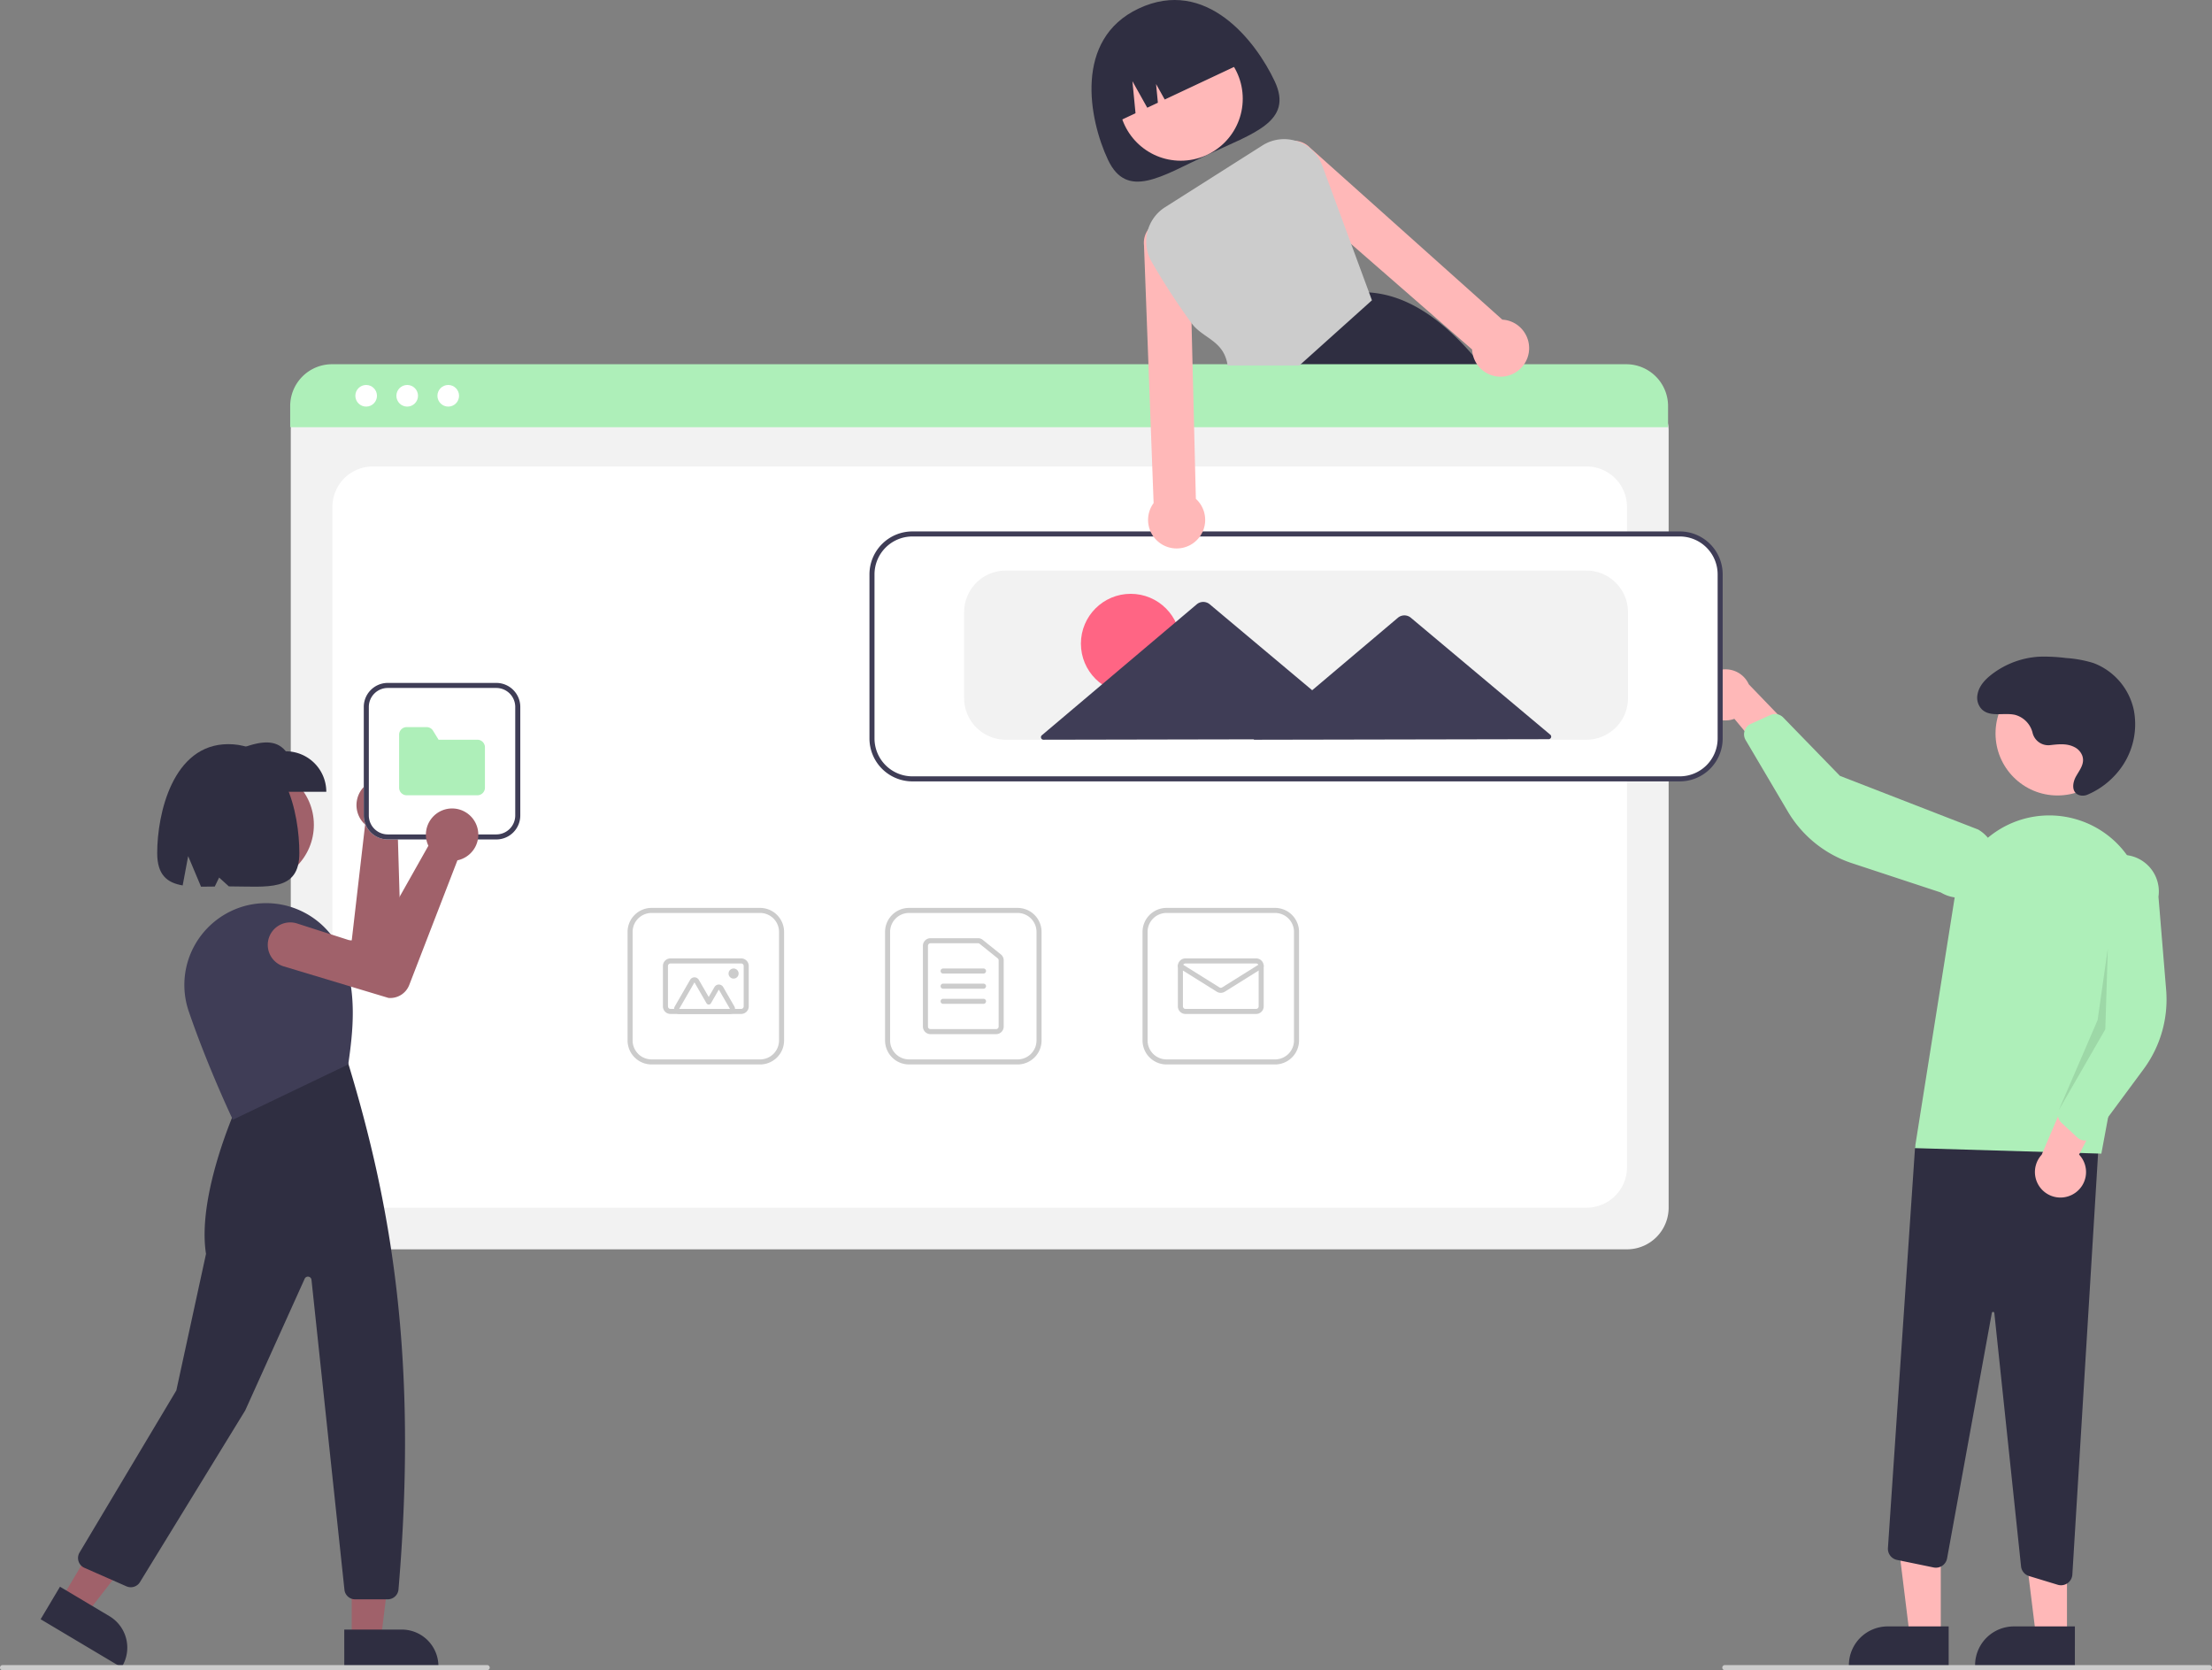 <svg id="a27520da-4319-485c-96d7-e776d7397e13" data-name="Layer 1" xmlns="http://www.w3.org/2000/svg" width="876.272" height="661.473" viewBox="0 0 876.272 661.473"><rect x="0" y="0" width="876.272" height="661.473" fill="#808080" stroke="none"/><path d="M685.834,138.655c7.516,15.995-8.411,20.526-26.655,29.099s-31.898,17.942-39.414,1.947-13.615-47.743,12.195-59.871C658.66,97.284,678.318,122.659,685.834,138.655Z" transform="translate(-180.864 -106.46)" fill="#2f2e41"/><circle cx="467.746" cy="39.089" r="24.561" fill="#ffb8b8"/><path d="M770.29,254.473c-.85-1.11-1.7-2.2-2.56-3.26q-1.665-2.07-3.35-4.01c-12.73-14.69-26.27-23.94-41.18-24.93h-.02l-.22-.02-29.71,28.96-10.1,9.84.22.54,5.45,13.57h95.49A234.834,234.834,0,0,0,770.29,254.473Z" transform="translate(-180.864 -106.46)" fill="#2f2e41"/><path d="M621.902,155.438l0,0,8.792-4.131-1.225-12.683,5.879,10.496,4.202-1.975-.714-7.399,3.43,6.123,31.224-14.673,0,0a26,26,0,0,0-34.589-12.474l-4.525,2.126A26,26,0,0,0,621.902,155.438Z" transform="translate(-180.864 -106.46)" fill="#2f2e41"/><path d="M825.39,601.261H312.552a16.519,16.519,0,0,1-16.5-16.5V276.607a12.102,12.102,0,0,1,12.088-12.088H829.593a12.311,12.311,0,0,1,12.297,12.297V584.761A16.519,16.519,0,0,1,825.39,601.261Z" transform="translate(-180.864 -106.46)" fill="#f2f2f2"/><path d="M328.552,584.761h480.839a16,16,0,0,0,16-16V307.213a16,16,0,0,0-16-16H328.552a16,16,0,0,0-16,16V568.761A16,16,0,0,0,328.552,584.761Z" transform="translate(-180.864 -106.46)" fill="#fff"/><path d="M841.66,275.663H295.82v-8.4a16.574,16.574,0,0,1,16.56-16.55H825.1a16.574,16.574,0,0,1,16.56,16.55Z" transform="translate(-180.864 -106.46)" fill="#aeefb9"/><circle cx="145.051" cy="156.752" r="4.283" fill="#fff"/><circle cx="161.31" cy="156.752" r="4.283" fill="#fff"/><circle cx="177.569" cy="156.752" r="4.283" fill="#fff"/><path d="M583.974,528.04h-43a9.511,9.511,0,0,1-9.5-9.5v-43a9.511,9.511,0,0,1,9.5-9.5h43a9.511,9.511,0,0,1,9.5,9.5v43A9.511,9.511,0,0,1,583.974,528.04Zm-43-60a7.508,7.508,0,0,0-7.5,7.5v43a7.508,7.508,0,0,0,7.5,7.5h43a7.508,7.508,0,0,0,7.5-7.5v-43a7.508,7.508,0,0,0-7.5-7.5Z" transform="translate(-180.864 -106.46)" fill="#ccc"/><path d="M575.474,516.04h-26a3.003,3.003,0,0,1-3-3v-32a3.003,3.003,0,0,1,3-3h18.839a3.007,3.007,0,0,1,1.879.662l7.16,5.754a2.984,2.984,0,0,1,1.121,2.338v26.246A3.003,3.003,0,0,1,575.474,516.04Zm-26-36a1.001,1.001,0,0,0-1,1v32a1.001,1.001,0,0,0,1,1h26a1.001,1.001,0,0,0,1-1v-26.246a.995.995,0,0,0-.374-.779l-7.161-5.754a1.002,1.002,0,0,0-.626-.22Z" transform="translate(-180.864 -106.46)" fill="#ccc"/><path d="M570.474,492.04h-16a1,1,0,0,1,0-2h16a1,1,0,0,1,0,2Z" transform="translate(-180.864 -106.46)" fill="#ccc"/><path d="M570.474,498.04h-16a1,1,0,0,1,0-2h16a1,1,0,0,1,0,2Z" transform="translate(-180.864 -106.46)" fill="#ccc"/><path d="M570.474,504.04h-16a1,1,0,0,1,0-2h16a1,1,0,0,1,0,2Z" transform="translate(-180.864 -106.46)" fill="#ccc"/><path d="M685.974,528.04h-43a9.511,9.511,0,0,1-9.5-9.5v-43a9.511,9.511,0,0,1,9.5-9.5h43a9.511,9.511,0,0,1,9.5,9.5v43A9.511,9.511,0,0,1,685.974,528.04Zm-43-60a7.508,7.508,0,0,0-7.5,7.5v43a7.508,7.508,0,0,0,7.5,7.5h43a7.508,7.508,0,0,0,7.5-7.5v-43a7.508,7.508,0,0,0-7.5-7.5Z" transform="translate(-180.864 -106.46)" fill="#ccc"/><path d="M678.474,508.04h-28a3.003,3.003,0,0,1-3-3v-16a3.003,3.003,0,0,1,3-3h28a3.003,3.003,0,0,1,3,3v16A3.003,3.003,0,0,1,678.474,508.04Zm-28-20a1.001,1.001,0,0,0-1,1v16a1.001,1.001,0,0,0,1,1h28a1.001,1.001,0,0,0,1-1v-16a1.001,1.001,0,0,0-1-1Z" transform="translate(-180.864 -106.46)" fill="#ccc"/><path d="M664.474,499.678a3.003,3.003,0,0,1-1.59-.453l-14.94-9.337a1,1,0,0,1,1.061-1.696l14.94,9.337a1.006,1.006,0,0,0,1.06,0l14.939-9.337a1,1,0,0,1,1.061,1.696l-14.939,9.337A3.004,3.004,0,0,1,664.474,499.678Z" transform="translate(-180.864 -106.46)" fill="#ccc"/><path d="M481.974,528.04h-43a9.511,9.511,0,0,1-9.5-9.5v-43a9.511,9.511,0,0,1,9.5-9.5h43a9.511,9.511,0,0,1,9.5,9.5v43A9.511,9.511,0,0,1,481.974,528.04Zm-43-60a7.508,7.508,0,0,0-7.5,7.5v43a7.508,7.508,0,0,0,7.5,7.5h43a7.508,7.508,0,0,0,7.5-7.5v-43a7.508,7.508,0,0,0-7.5-7.5Z" transform="translate(-180.864 -106.46)" fill="#ccc"/><path d="M474.474,508.04h-28a3.003,3.003,0,0,1-3-3v-16a3.003,3.003,0,0,1,3-3h28a3.003,3.003,0,0,1,3,3v16A3.003,3.003,0,0,1,474.474,508.04Zm-28-20a1.001,1.001,0,0,0-1,1v16a1.001,1.001,0,0,0,1,1h28a1.001,1.001,0,0,0,1-1v-16a1.001,1.001,0,0,0-1-1Z" transform="translate(-180.864 -106.46)" fill="#ccc"/><path d="M470.036,508.04h-20.124a2,2,0,0,1-1.732-3l6.062-10.5a2,2,0,0,1,3.464,0l3.915,6.781,2.268-3.929a2,2,0,0,1,3.464,0l4.415,7.647a2,2,0,0,1-1.732,3Zm0-2h0l-4.415-7.647-3.134,5.429a1.0 1,0,0,1-.866.5h0a1.0 1,0,0,1-.866-.5l-4.781-8.281-6.062,10.5Z" transform="translate(-180.864 -106.46)" fill="#ccc"/><circle cx="290.61" cy="385.579" r="2" fill="#ccc"/><polygon points="768.825 648.15 756.565 648.149 750.733 600.861 768.827 600.862 768.825 648.15" fill="#ffb8b8"/><path d="M952.816,766.494l-39.531-.001v-.5a15.386,15.386,0,0,1,15.386-15.386h.001l24.144.001Z" transform="translate(-180.864 -106.46)" fill="#2f2e41"/><polygon points="818.825 648.15 806.565 648.149 800.733 600.861 818.827 600.862 818.825 648.15" fill="#ffb8b8"/><path d="M1002.816,766.494l-39.531-.001v-.5a15.386,15.386,0,0,1,15.386-15.386h.001l24.144.001Z" transform="translate(-180.864 -106.46)" fill="#2f2e41"/><path d="M996.014,734.111l-11.354-3.454a4.493,4.493,0,0,1-3.166-3.833L970.908,626.498a.48.48,0,0,0-.479-.447.469.469,0,0,0-.51.409l-17.731,97.199a4.5,4.5,0,0,1-5.335,3.6L932.342,724.269a4.516,4.516,0,0,1-3.582-4.712l10.785-159.312,73.138-7.892-10.868,177.727a4.505,4.505,0,0,1-4.484,4.228A4.526,4.526,0,0,1,996.014,734.111Z" transform="translate(-180.864 -106.46)" fill="#2f2e41"/><circle cx="815.08" cy="290.487" r="24.561" fill="#ffb8b8"/><path d="M939.433,561.18l15.858-99.851a37.857,37.857,0,0,1,48.005-30.399h0a37.743,37.743,0,0,1,26.601,43.262l-16.591,89.172Z" transform="translate(-180.864 -106.46)" fill="#aeefb9"/><path d="M1002.725,579.046a10.056,10.056,0,0,0,1.747-15.32l16.396-31.751-18.465,1.97-12.739,29.849a10.11,10.11,0,0,0,13.061,15.251Z" transform="translate(-180.864 -106.46)" fill="#ffb8b8"/><path d="M1006.236,558.126a4.506,4.506,0,0,1-2.426-1.151l-6.273-5.797a4.515,4.515,0,0,1-1.092-5.054l12.537-29.718-1.779-58.72a14.497,14.497,0,1,1,28.727,3.919l3.041,36.912a46.373,46.373,0,0,1-8.938,31.397l-19.552,26.432a4.505,4.505,0,0,1-3.195,1.804A4.455,4.455,0,0,1,1006.236,558.126Z" transform="translate(-180.864 -106.46)" fill="#aeefb9"/><path d="M854.505,383.566a10.056,10.056,0,0,0,13.426,7.582l22.846,27.478,5.385-17.772-22.52-23.369a10.11,10.11,0,0,0-19.137,6.081Z" transform="translate(-180.864 -106.46)" fill="#ffb8b8"/><path d="M872.401,394.955a4.506,4.506,0,0,1,2.006-1.786l7.784-3.517a4.515,4.515,0,0,1,5.08.965l22.478,23.132,54.766,21.257a14.497,14.497,0,1,1-14.809,24.926l-35.177-11.592a46.374,46.374,0,0,1-25.427-20.472l-16.717-28.31a4.505,4.505,0,0,1-.415-3.646A4.454,4.454,0,0,1,872.401,394.955Z" transform="translate(-180.864 -106.46)" fill="#aeefb9"/><polygon points="835.002 375.652 834.002 407.652 815.58 439.663 830.962 403.99 835.002 375.652" opacity="0.1"/><path d="M993.13,401.563a6.423,6.423,0,0,1-7.031-4.702,9.764,9.764,0,0,0-6.951-7.274c-4.505-1.029-10.012,1.091-13.314-2.322a6.637,6.637,0,0,1-1.575-5.842c.608-3.317,2.981-5.823,5.563-7.827a34.062,34.062,0,0,1,18.866-7.051,67.677,67.677,0,0,1,10.621.528,47.009,47.009,0,0,1,10.864,1.985,25.576,25.576,0,0,1,16.002,18.68,29.528,29.528,0,0,1-6.057,24.13,31.702,31.702,0,0,1-12.161,9.259,4.744,4.744,0,0,1-3.606.183c-2.957-1.176-2.474-4.839-1.126-7.283,1.443-2.615,3.663-5.146,2.503-8.329a6.302,6.302,0,0,0-3.127-3.366c-2.94-1.499-6.228-1.145-9.389-.78Z" transform="translate(-180.864 -106.46)" fill="#2f2e41"/><path d="M846.297,415.433h-304a16.519,16.519,0,0,1-16.5-16.5v-65a16.519,16.519,0,0,1,16.5-16.5h304a16.519,16.519,0,0,1,16.5,16.5v65A16.519,16.519,0,0,1,846.297,415.433Z" transform="translate(-180.864 -106.46)" fill="#fff"/><path d="M846.297,415.933h-304a17.019,17.019,0,0,1-17-17v-65a17.019,17.019,0,0,1,17-17h304a17.019,17.019,0,0,1,17,17v65A17.019,17.019,0,0,1,846.297,415.933Zm-304-97a15.017,15.017,0,0,0-15,15v65a15.017,15.017,0,0,0,15,15h304a15.017,15.017,0,0,0,15-15v-65a15.017,15.017,0,0,0-15-15Z" transform="translate(-180.864 -106.46)" fill="#3f3d56"/><path d="M809.297,399.433h-230a16.519,16.519,0,0,1-16.5-16.5v-34a16.519,16.519,0,0,1,16.5-16.5h230a16.519,16.519,0,0,1,16.5,16.5v34A16.519,16.519,0,0,1,809.297,399.433Z" transform="translate(-180.864 -106.46)" fill="#f2f2f2"/><circle cx="447.928" cy="254.915" r="19.732" fill="#ff6584"/><path d="M795.004,397.442l-27.853-23.36-27.372-22.956a4,4,0,0,0-5.153.01l-27.283,23.062-6.664,5.633-10.048-8.427-30.537-25.611a4,4,0,0,0-5.152.01l-30.438,25.728-30.917,26.133a1.0 1,0,0,0,.647,1.764l63.387-.122,20.064-.039-.196.166,59.808-.115,57.067-.11A1.0 1,0,0,0,795.004,397.442Z" transform="translate(-180.864 -106.46)" fill="#3f3d56"/><path d="M1056.136,767.933h-192a1,1,0,0,1,0-2h192a1,1,0,0,1,0,2Z" transform="translate(-180.864 -106.46)" fill="#ccc"/><path d="M784.92,238.373a11.221,11.221,0,0,0-7.25-5.1,10.301,10.301,0,0,0-1.66-.21l-76.19-68.12a9.015,9.015,0,0,0-5.63-2.69,7.67,7.67,0,0,0-1.27-.04,9.055,9.055,0,0,0-5.96,15.48l29.17,25.43,47.9,41.75a11.916,11.916,0,0,0,.35,2.33,11.266,11.266,0,0,0,9.67,8.37,11.092,11.092,0,0,0,6.05-1,11.407,11.407,0,0,0,3.88-2.97c.11-.13.21-.25.31-.39a11.293,11.293,0,0,0,.63-12.84Z" transform="translate(-180.864 -106.46)" fill="#ffb8b8"/><path d="M654.6,304.023l-.71-28.86-.6-23.95-.41-16.76-.81-32.67a9.046,9.046,0,0,0-15.71-5.25,6.923,6.923,0,0,0-.75.96,8.936,8.936,0,0,0-1.56,6.05l1.78,47.67.89,23.95,1.14,30.55a12.047,12.047,0,0,0-.89,1.41,11.248,11.248,0,0,0-.71,8.84,11.311,11.311,0,0,0,15.56,6.63,11.301,11.301,0,0,0,2.78-18.57Z" transform="translate(-180.864 -106.46)" fill="#ffb8b8"/><path d="M723.201,222.273l-7.07-19.15-11.44-31.02a16.006,16.006,0,0,0-9.95-9.68c-.18-.06-.37-.12-.55-.17a15.984,15.984,0,0,0-13.24,1.82l-38.53,24.44a16.093,16.093,0,0,0-5.27,21.75,276.323,276.323,0,0,0,15.73,24.19c4.49,6.11,12.85,6.76,14.3,16.76h28.41l28.76-25.82Z" transform="translate(-180.864 -106.46)" fill="#ccc"/><circle cx="101.165" cy="326.682" r="23.172" fill="#a0616a"/><path d="M338.916,417.193q.343.273.664.578a10.38,10.38,0,0,1-.417,15.484,9.722,9.722,0,0,1-.814.613l1.568,52.945a8.061,8.061,0,0,1-5.545,7.867l-.096.021-42.989,4.578a8.899,8.899,0,1,1-1.722-17.713l30.644-2.699,5.3-45.851a9.876,9.876,0,0,1-.972-.99,10.38,10.38,0,0,1,14.378-14.833Z" transform="translate(-180.864 -106.46)" fill="#a0616a"/><polygon points="139.328 649.174 150.895 649.174 156.397 604.561 139.326 604.561 139.328 649.174" fill="#a0616a"/><path d="M317.242,751.858l22.778-.001h.001a14.516,14.516,0,0,1,14.516,14.516v.472l-37.294.001Z" transform="translate(-180.864 -106.46)" fill="#2f2e41"/><polygon points="24.366 633.182 34.304 639.099 61.857 603.582 47.189 594.849 24.366 633.182" fill="#a0616a"/><path d="M204.627,734.889l19.572,11.653.001 0a14.516,14.516,0,0,1,5.046,19.899l-.241.405L196.96,747.767Z" transform="translate(-180.864 -106.46)" fill="#2f2e41"/><path d="M334.488,739.877H321.536a4.238,4.238,0,0,1-4.221-3.797L304.258,613.343a1.415,1.415,0,0,0-2.697-.433l-23.555,52.159-41.704,68.003a4.266,4.266,0,0,1-5.329,1.666l-16.66-7.33a4.247,4.247,0,0,1-1.935-6.064l38.337-64.192,11.758-54.085c-3.698-23.455,12.155-58.326,12.316-58.676l.079-.17,43.668-17.068.219.268c17.221,56.514,27.715,117.332,19.967,208.568A4.274,4.274,0,0,1,334.488,739.877Z" transform="translate(-180.864 -106.46)" fill="#2f2e41"/><path d="M273.107,549.934l-.203-.427c-.097-.205-9.807-20.684-17.292-42.571a32.285,32.285,0,0,1,2.239-25.873,32.637,32.637,0,0,1,20.813-16.004h0A32.677,32.677,0,0,1,316.591,484.627c5.937,14.847,4.045,30.695,2.264,43.157l-.035.25-.227.109Z" transform="translate(-180.864 -106.46)" fill="#3f3d56"/><path d="M310.124,420.054H273.33V404.015c8.076-3.208,15.978-5.937,20.756,0a16.038,16.038,0,0,1,16.038,16.038Z" transform="translate(-180.864 -106.46)" fill="#2f2e41"/><path d="M271.293,401.185c-21.996,0-28.153,27.571-28.153,43.126,0,8.674,3.923,11.777,10.088,12.827l2.177-11.611,5.099,12.111c1.732.009,3.551-.025,5.437-.06l1.729-3.56,3.855,3.496c15.441.023,27.921,2.274,27.921-13.203C299.445,428.756,294.046,401.185,271.293,401.185Z" transform="translate(-180.864 -106.46)" fill="#2f2e41"/><path d="M373.864,767.933h-192a1,1,0,1,1,0-2h192a1,1,0,0,1,0,2Z" transform="translate(-180.864 -106.46)" fill="#ccc"/><path d="M377.474,438.933h-43a9.511,9.511,0,0,1-9.5-9.5v-43a9.511,9.511,0,0,1,9.5-9.5h43a9.511,9.511,0,0,1,9.5,9.5v43A9.511,9.511,0,0,1,377.474,438.933Z" transform="translate(-180.864 -106.46)" fill="#fff"/><path d="M377.474,438.933h-43a9.511,9.511,0,0,1-9.5-9.5v-43a9.511,9.511,0,0,1,9.5-9.5h43a9.511,9.511,0,0,1,9.5,9.5v43A9.511,9.511,0,0,1,377.474,438.933Zm-43-60a7.508,7.508,0,0,0-7.5,7.5v43a7.508,7.508,0,0,0,7.5,7.5h43a7.508,7.508,0,0,0,7.5-7.5v-43a7.508,7.508,0,0,0-7.5-7.5Z" transform="translate(-180.864 -106.46)" fill="#3f3d56"/><path d="M369.974,421.433h-28a3.003,3.003,0,0,1-3-3v-21a3.003,3.003,0,0,1,3-3h7.882a2.981,2.981,0,0,1,2.555,1.427l2.198,3.573h15.364a3.003,3.003,0,0,1,3,3v16A3.003,3.003,0,0,1,369.974,421.433Z" transform="translate(-180.864 -106.46)" fill="#aeefb9"/><path d="M369.064,432.042q.21.384.388.79a10.38,10.38,0,0,1-6.393,14.109,9.72,9.72,0,0,1-.988.25l-19.099,49.405a8.061,8.061,0,0,1-8.163,5.099l-.096-.018-41.397-12.462a8.899,8.899,0,1,1,5.286-16.993l29.29,9.404,22.676-40.202a9.876,9.876,0,0,1-.511-1.289,10.38,10.38,0,0,1,19.007-8.091Z" transform="translate(-180.864 -106.46)" fill="#a0616a"/></svg>